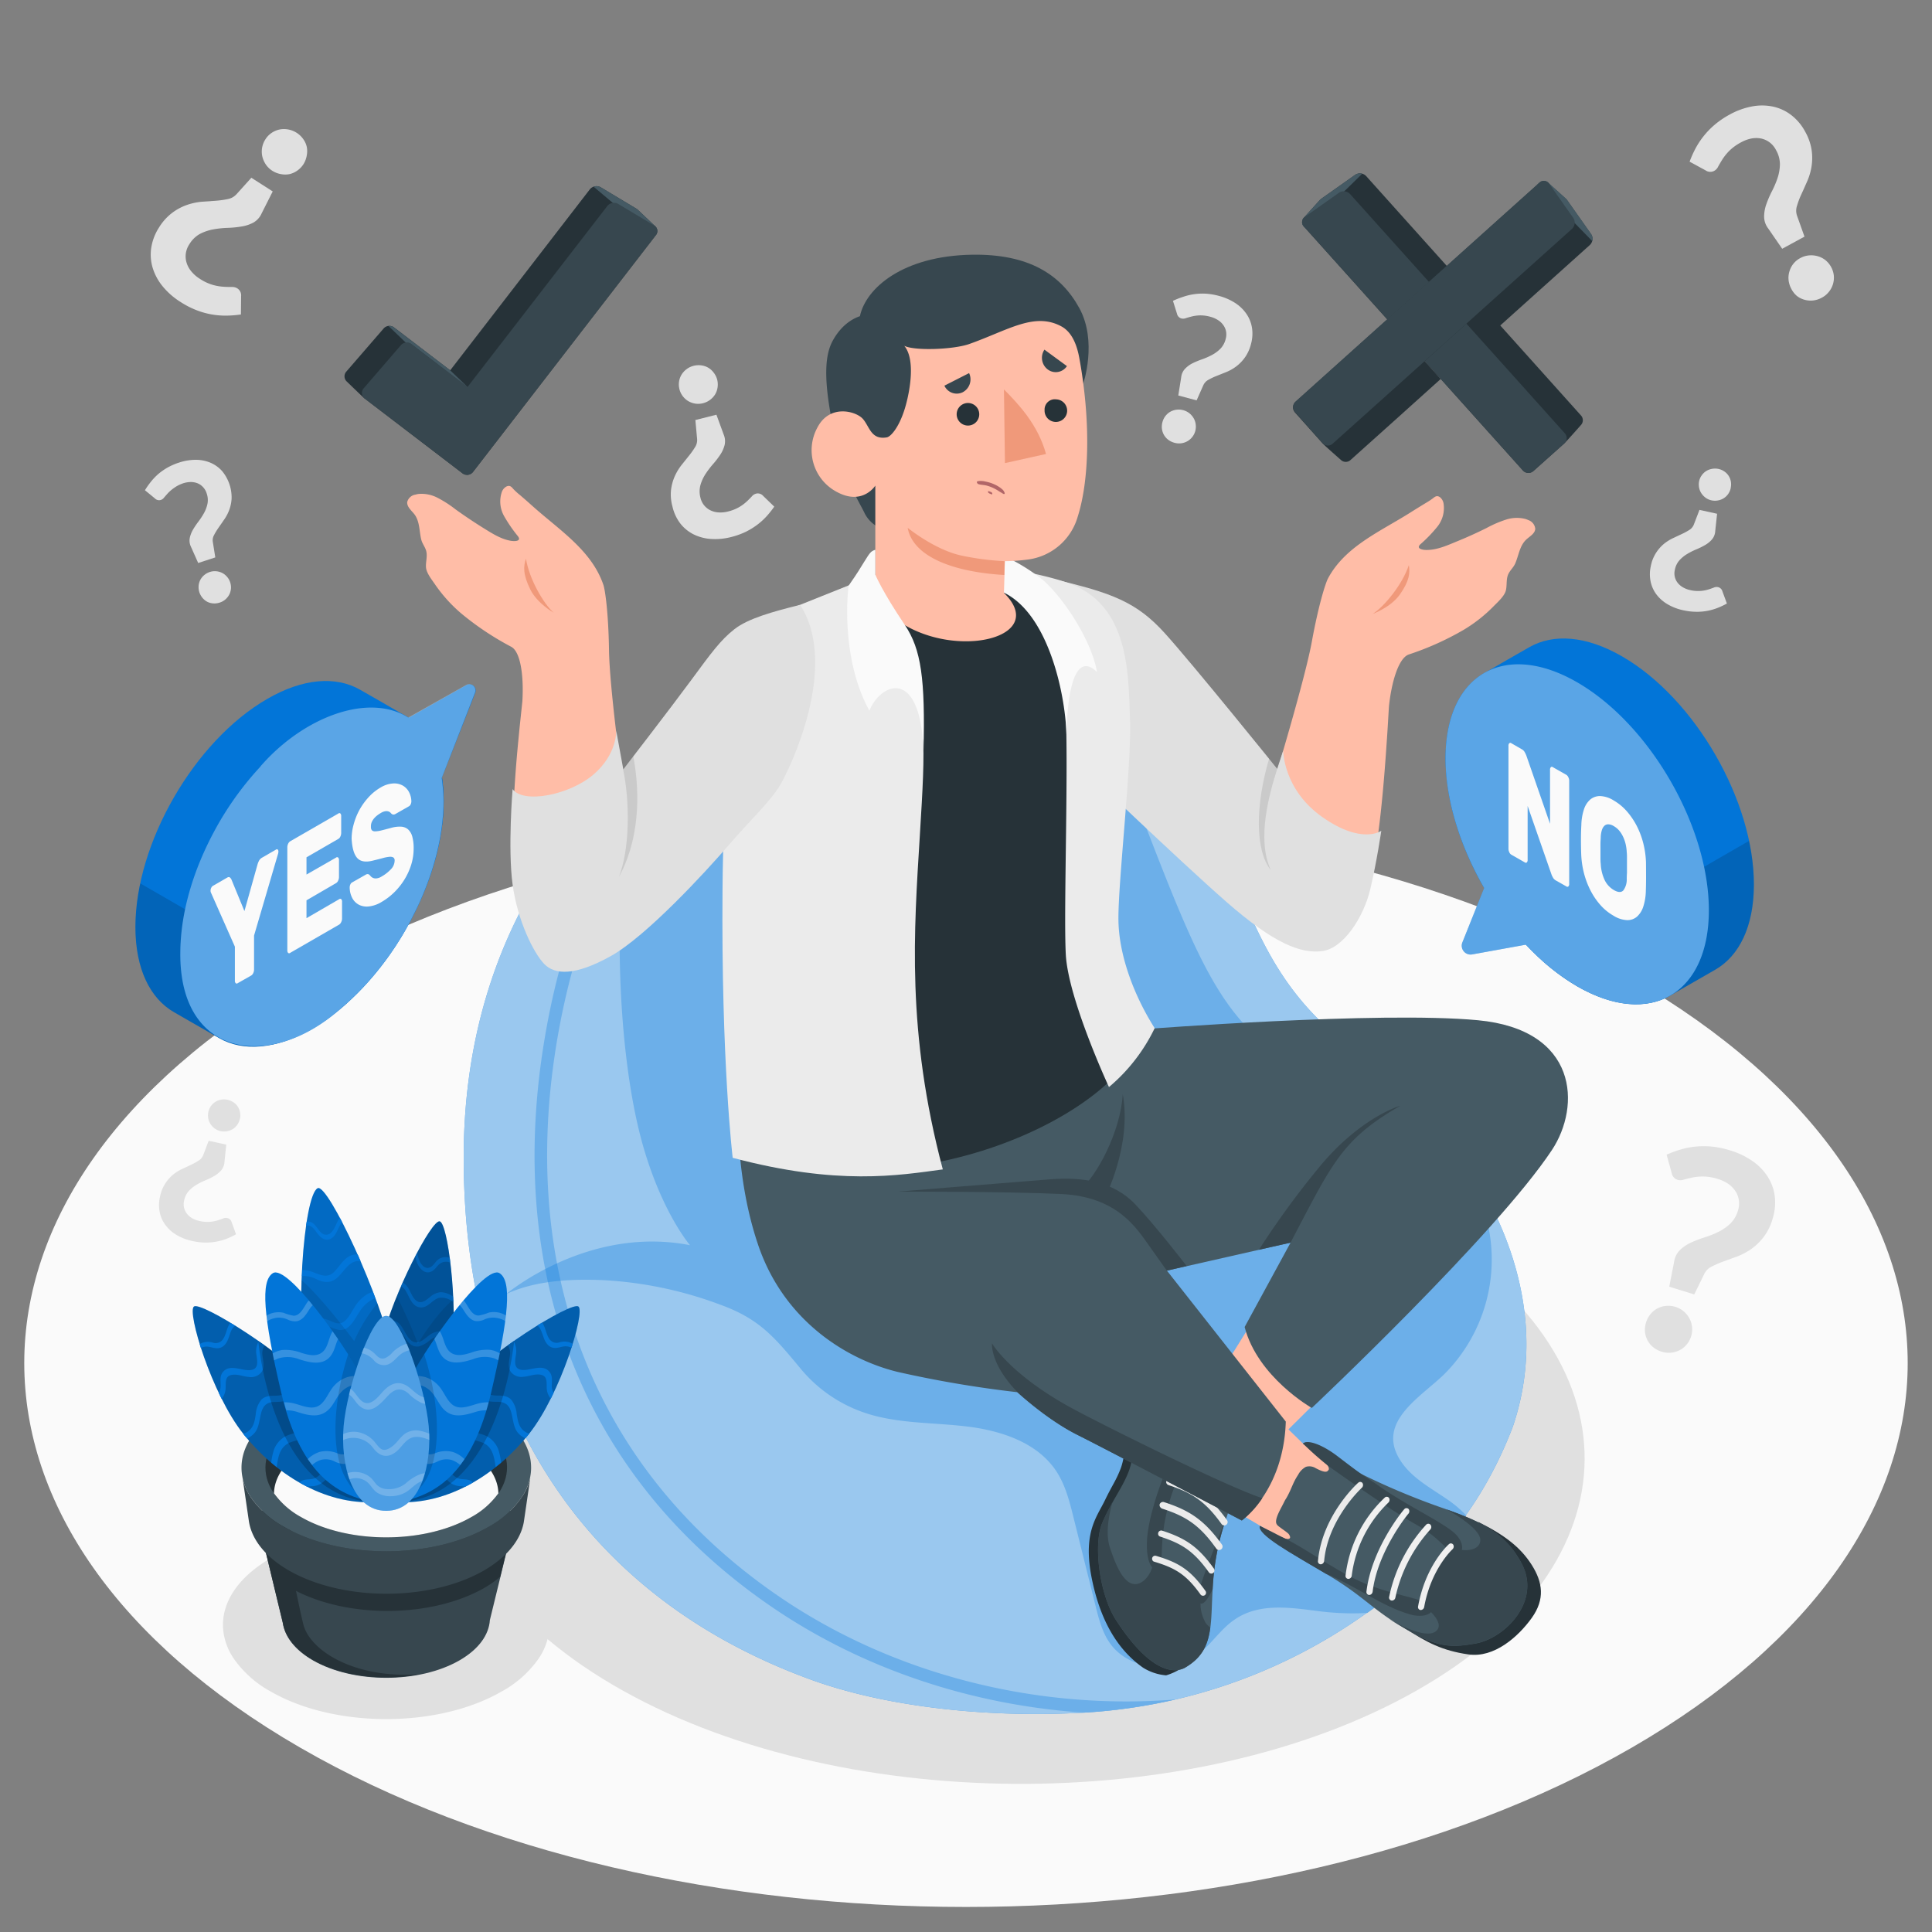 <svg xmlns="http://www.w3.org/2000/svg" viewBox="0 0 500 500"><rect x="0" y="0" width="500" height="500" fill="#808080" stroke="none"/><g id="freepik--Floor--inject-134"><path id="freepik--floor--inject-134" d="M77.66,253.27c-95.18,55-95.17,144,0,199s249.49,55,344.67,0,95.17-144,0-199S172.84,198.32,77.66,253.27Z" style="fill:#fafafa"></path></g><g id="freepik--Symbols--inject-134"><g id="freepik--question-mark--inject-134"><path d="M431.32,298.83a27.88,27.88,0,0,1,3.54-1.31,21.88,21.88,0,0,1,3.93-.78,22.15,22.15,0,0,1,4.31,0,24,24,0,0,1,4.72,1,20.18,20.18,0,0,1,5.82,2.81,14.28,14.28,0,0,1,3.91,4.09,12.25,12.25,0,0,1,1.77,5.07,14,14,0,0,1-.59,5.77,14.21,14.21,0,0,1-2.41,4.8,14.64,14.64,0,0,1-3.26,3.07,17,17,0,0,1-3.63,1.88l-3.54,1.29a25.22,25.22,0,0,0-2.95,1.29,4.16,4.16,0,0,0-1.86,1.85L438.47,335,432,333l1.27-6.49a5.33,5.33,0,0,1,1.5-3,10.13,10.13,0,0,1,2.77-1.89,28.16,28.16,0,0,1,3.47-1.34,26.94,26.94,0,0,0,3.6-1.42,12.73,12.73,0,0,0,3.12-2.12,7.71,7.71,0,0,0,2.05-3.44,6,6,0,0,0,.24-2.65,5.87,5.87,0,0,0-.86-2.33,6.9,6.9,0,0,0-1.84-1.9,9.71,9.71,0,0,0-2.67-1.28,13,13,0,0,0-3.86-.66,13.79,13.79,0,0,0-2.92.29c-.83.18-1.53.35-2.12.52a2.49,2.49,0,0,1-1.46.08,2.2,2.2,0,0,1-1.65-1.77ZM426,342.24a6.1,6.1,0,0,1,1.14-2.13,5.76,5.76,0,0,1,4-2.14,6.17,6.17,0,0,1,4.6,1.41,6.43,6.43,0,0,1,1.47,1.8,6,6,0,0,1,.45,4.65,5.75,5.75,0,0,1-1.17,2.15,5.83,5.83,0,0,1-1.81,1.45,6.05,6.05,0,0,1-2.22.64,6,6,0,0,1-2.43-.26,6.41,6.41,0,0,1-2.18-1.15,5.76,5.76,0,0,1-1.47-1.78,5.92,5.92,0,0,1-.66-2.21A6.22,6.22,0,0,1,426,342.24Z" style="fill:#e0e0e0"></path></g><g id="freepik--question-mark--inject-134"><path d="M446.92,156.19a19.44,19.44,0,0,1-2.34,1.11,14.82,14.82,0,0,1-2.63.77,14.52,14.52,0,0,1-2.93.26,16.16,16.16,0,0,1-3.28-.37,13.6,13.6,0,0,1-4.14-1.56,9.77,9.77,0,0,1-2.91-2.55,8.36,8.36,0,0,1-1.51-3.35,9.51,9.51,0,0,1,.05-4,9.71,9.71,0,0,1,1.35-3.42,10.14,10.14,0,0,1,2-2.29,11.72,11.72,0,0,1,2.36-1.5l2.34-1.1a16.27,16.27,0,0,0,1.93-1.05,2.83,2.83,0,0,0,1.15-1.38l1.46-3.8,4.56,1-.48,4.49a3.61,3.61,0,0,1-.84,2.15,6.84,6.84,0,0,1-1.77,1.45,19.53,19.53,0,0,1-2.29,1.13,16.82,16.82,0,0,0-2.36,1.19,8.55,8.55,0,0,0-2,1.63,5.15,5.15,0,0,0-1.19,2.47,3.93,3.93,0,0,0,.72,3.35,4.69,4.69,0,0,0,1.38,1.18,6.29,6.29,0,0,0,1.89.72,8.92,8.92,0,0,0,2.67.21,9.1,9.1,0,0,0,2-.37c.56-.17,1-.33,1.42-.49a1.76,1.76,0,0,1,1-.14,1.52,1.52,0,0,1,1.23,1.11Zm1-29.92a4.15,4.15,0,0,1-.64,1.53,4,4,0,0,1-1.13,1.11,4.11,4.11,0,0,1-1.48.59,4.19,4.19,0,0,1-1.69,0,4,4,0,0,1-1.53-.66,4.44,4.44,0,0,1-1.11-1.14,4,4,0,0,1-.61-1.48,4.27,4.27,0,0,1,0-1.67,3.91,3.91,0,0,1,.67-1.53,4.11,4.11,0,0,1,1.14-1.1,4.22,4.22,0,0,1,1.48-.57,4.28,4.28,0,0,1,1.67,0,4.22,4.22,0,0,1,1.55.65,4,4,0,0,1,1.12,1.13,4.06,4.06,0,0,1,.54,3.13Z" style="fill:#e0e0e0"></path></g><g id="freepik--question-mark--inject-134"><path d="M61.09,319.44a21.09,21.09,0,0,1-2.34,1.11,14.8,14.8,0,0,1-2.63.76,15.3,15.3,0,0,1-2.94.27,16.11,16.11,0,0,1-3.27-.38,13.65,13.65,0,0,1-4.14-1.55,9.81,9.81,0,0,1-2.91-2.56,8.31,8.31,0,0,1-1.52-3.35,9.52,9.52,0,0,1,.06-4,9.87,9.87,0,0,1,1.35-3.42,10.3,10.3,0,0,1,2-2.29,11.05,11.05,0,0,1,2.37-1.49l2.33-1.1a15.49,15.49,0,0,0,1.93-1.06A2.88,2.88,0,0,0,52.57,299L54,295.23l4.56,1-.47,4.5a3.67,3.67,0,0,1-.84,2.14,6.92,6.92,0,0,1-1.78,1.46,19.36,19.36,0,0,1-2.28,1.12,18.74,18.74,0,0,0-2.37,1.19,8.76,8.76,0,0,0-2,1.63,5.24,5.24,0,0,0-1.18,2.47,4.14,4.14,0,0,0,0,1.82,4.05,4.05,0,0,0,.73,1.54,4.67,4.67,0,0,0,1.37,1.18,6.56,6.56,0,0,0,1.89.71,9,9,0,0,0,2.68.22,10.66,10.66,0,0,0,2-.37c.55-.18,1-.34,1.41-.49a1.68,1.68,0,0,1,1-.14,1.48,1.48,0,0,1,1.23,1.1Zm1-29.92a4.27,4.27,0,0,1-1.77,2.64,4.3,4.3,0,0,1-1.48.59,4.37,4.37,0,0,1-1.69,0,4.2,4.2,0,0,1-1.54-.67,4.29,4.29,0,0,1-1.11-1.14,4.12,4.12,0,0,1-.6-1.48,4.27,4.27,0,0,1,.68-3.2,4.1,4.1,0,0,1,1.15-1.09,4.19,4.19,0,0,1,3.15-.55,4.38,4.38,0,0,1,1.55.66,3.92,3.92,0,0,1,1.69,2.59A4.28,4.28,0,0,1,62.12,289.52Z" style="fill:#e0e0e0"></path></g><g id="freepik--question-mark--inject-134"><path d="M37.51,126.87A21.39,21.39,0,0,1,39,124.74a16,16,0,0,1,1.89-2,15.19,15.19,0,0,1,2.41-1.7,16.07,16.07,0,0,1,3-1.31,13.7,13.7,0,0,1,4.37-.73,9.71,9.71,0,0,1,3.79.75,8.48,8.48,0,0,1,3,2.14,10.71,10.71,0,0,1,2.48,7.1,10,10,0,0,1-.62,3A11.2,11.2,0,0,1,58,134.49l-1.47,2.12a16,16,0,0,0-1.14,1.88,2.74,2.74,0,0,0-.31,1.77l.64,4-4.43,1.44-1.84-4.13a3.67,3.67,0,0,1-.35-2.28,7,7,0,0,1,.81-2.15,19.38,19.38,0,0,1,1.41-2.11,18.87,18.87,0,0,0,1.46-2.22,8.8,8.8,0,0,0,.91-2.41,5.2,5.2,0,0,0-.21-2.73,4.16,4.16,0,0,0-.91-1.58,4,4,0,0,0-1.4-1,4.67,4.67,0,0,0-1.78-.34,6.43,6.43,0,0,0-2,.33A8.88,8.88,0,0,0,45,126.31a9.83,9.83,0,0,0-1.52,1.3c-.39.43-.71.81-1,1.13a1.71,1.71,0,0,1-.78.62A1.5,1.5,0,0,1,40.1,129ZM51.6,153.29a4.43,4.43,0,0,1-.2-1.65,4,4,0,0,1,.42-1.53,4.14,4.14,0,0,1,1-1.25,4.35,4.35,0,0,1,1.47-.83,4.18,4.18,0,0,1,1.67-.19,4.35,4.35,0,0,1,1.53.43,4.06,4.06,0,0,1,1.26,1,3.93,3.93,0,0,1,.82,1.45,4.14,4.14,0,0,1,.2,1.66,4.26,4.26,0,0,1-.45,1.52,4.37,4.37,0,0,1-1,1.24,4.17,4.17,0,0,1-1.46.81,4.39,4.39,0,0,1-1.67.21,4,4,0,0,1-1.53-.41,4.17,4.17,0,0,1-1.24-1A4.51,4.51,0,0,1,51.6,153.29Z" style="fill:#e0e0e0"></path></g><g id="freepik--question-mark--inject-134"><path d="M200.38,131.12a25,25,0,0,1-1.94,2.44,17.23,17.23,0,0,1-2.43,2.22,18.81,18.81,0,0,1-3,1.85,20,20,0,0,1-3.74,1.34,16.49,16.49,0,0,1-5.31.51,11.89,11.89,0,0,1-4.5-1.21,10.11,10.11,0,0,1-3.42-2.82,11.38,11.38,0,0,1-2-4.32,11.69,11.69,0,0,1-.37-4.41,12.5,12.5,0,0,1,1-3.56,13.78,13.78,0,0,1,1.76-2.87l1.94-2.43a19.06,19.06,0,0,0,1.53-2.17,3.36,3.36,0,0,0,.51-2.1l-.45-4.89,5.45-1.37,1.87,5.11a4.41,4.41,0,0,1,.24,2.77,8.39,8.39,0,0,1-1.15,2.52,23.19,23.19,0,0,1-1.87,2.42,22.47,22.47,0,0,0-1.93,2.55,10.42,10.42,0,0,0-1.29,2.82,6.27,6.27,0,0,0,0,3.3,4.78,4.78,0,0,0,2.56,3.24,5.53,5.53,0,0,0,2.11.55,7.59,7.59,0,0,0,2.43-.23,10.83,10.83,0,0,0,3-1.19,11.53,11.53,0,0,0,1.93-1.45c.51-.48.93-.91,1.27-1.28a2.15,2.15,0,0,1,1-.68,1.83,1.83,0,0,1,1.92.55ZM185.6,98.23a5,5,0,0,1,.11,2,4.75,4.75,0,0,1-.62,1.81,5.08,5.08,0,0,1-1.29,1.42,5.17,5.17,0,0,1-3.85,1,5.35,5.35,0,0,1-1.81-.64,5.09,5.09,0,0,1-1.43-1.28,5,5,0,0,1-.87-1.81,5.09,5.09,0,0,1-.1-2,5,5,0,0,1,.66-1.8,5.23,5.23,0,0,1,1.3-1.4,5,5,0,0,1,1.82-.86,5.18,5.18,0,0,1,2-.11,4.76,4.76,0,0,1,1.8.62,4.85,4.85,0,0,1,1.4,1.28A5,5,0,0,1,185.6,98.23Z" style="fill:#e0e0e0"></path></g><g id="freepik--question-mark--inject-134"><path d="M303.56,77.86a20.43,20.43,0,0,1,2.52-1A15.53,15.53,0,0,1,312,76a16.93,16.93,0,0,1,3.43.57,14.65,14.65,0,0,1,4.26,1.86,10.32,10.32,0,0,1,2.92,2.85,8.88,8.88,0,0,1,1.41,3.6,10,10,0,0,1-.27,4.17,10.33,10.33,0,0,1-1.61,3.52,10.74,10.74,0,0,1-2.26,2.3,11.92,11.92,0,0,1-2.57,1.44l-2.51,1a16.38,16.38,0,0,0-2.09,1,3,3,0,0,0-1.29,1.39l-1.74,3.92-4.74-1.27.75-4.7a3.75,3.75,0,0,1,1-2.21,7,7,0,0,1,1.94-1.43A21.41,21.41,0,0,1,311.07,93a18.89,18.89,0,0,0,2.56-1.12,9.18,9.18,0,0,0,2.19-1.61,5.49,5.49,0,0,0,1.38-2.53,4.32,4.32,0,0,0,.11-1.91,4.15,4.15,0,0,0-.69-1.65,4.68,4.68,0,0,0-1.37-1.32A6.87,6.87,0,0,0,313.3,82a9.49,9.49,0,0,0-2.81-.38,10.13,10.13,0,0,0-2.09.29c-.59.15-1.09.29-1.51.43a1.91,1.91,0,0,1-1.05.1,1.59,1.59,0,0,1-1.23-1.23Zm-2.72,31.39a4.49,4.49,0,0,1,.76-1.57,4.39,4.39,0,0,1,1.25-1.11,4.5,4.5,0,0,1,4.94.36,4.54,4.54,0,0,1,1.1,1.26,4.12,4.12,0,0,1,.55,1.59,4.32,4.32,0,0,1-.1,1.75,4.16,4.16,0,0,1-.79,1.57,4.2,4.2,0,0,1-1.26,1.09,4.36,4.36,0,0,1-3.34.4,4.66,4.66,0,0,1-1.6-.77,4.24,4.24,0,0,1-1.11-1.25,4.31,4.31,0,0,1-.53-1.56A4.6,4.6,0,0,1,300.84,109.25Z" style="fill:#e0e0e0"></path></g><g id="freepik--question-mark--inject-134"><path d="M437.27,41.84a28.33,28.33,0,0,1,1.48-3.33,21,21,0,0,1,2.11-3.23,20.75,20.75,0,0,1,2.9-3,22.62,22.62,0,0,1,3.84-2.61,19.25,19.25,0,0,1,5.85-2.13,13.83,13.83,0,0,1,5.45.06,11.8,11.8,0,0,1,4.7,2.2,13.31,13.31,0,0,1,3.58,4.28,13.91,13.91,0,0,1,1.69,4.9,14.36,14.36,0,0,1-.08,4.31,15.89,15.89,0,0,1-1.15,3.77c-.53,1.17-1,2.28-1.49,3.31a22.22,22.22,0,0,0-1.09,2.9,4,4,0,0,0,0,2.53L467,61.24l-5.77,3.14-3.61-5.24a5.09,5.09,0,0,1-1.07-3.06,9.75,9.75,0,0,1,.56-3.19,27.57,27.57,0,0,1,1.41-3.29A25,25,0,0,0,460,46.16a11.94,11.94,0,0,0,.64-3.58,7.41,7.41,0,0,0-1-3.73,5.81,5.81,0,0,0-1.66-2,5.69,5.69,0,0,0-2.19-1,6.62,6.62,0,0,0-2.55,0,9.26,9.26,0,0,0-2.68,1,13,13,0,0,0-3.06,2.22,14.2,14.2,0,0,0-1.76,2.2c-.43.7-.79,1.3-1.07,1.82a2.46,2.46,0,0,1-.92,1.06,2.12,2.12,0,0,1-2.33-.05ZM463.6,74.77a6.19,6.19,0,0,1-.71-2.23,5.65,5.65,0,0,1,.19-2.22,5.77,5.77,0,0,1,1-2,5.63,5.63,0,0,1,1.82-1.52,5.72,5.72,0,0,1,2.25-.7,6.2,6.2,0,0,1,2.24.2,5.7,5.7,0,0,1,2,1,6,6,0,0,1,2.2,4,5.91,5.91,0,0,1-.22,2.23,5.76,5.76,0,0,1-1.06,2,5.66,5.66,0,0,1-1.81,1.5,6.11,6.11,0,0,1-2.26.73,5.84,5.84,0,0,1-2.22-.18,5.55,5.55,0,0,1-2-1A6.05,6.05,0,0,1,463.6,74.77Z" style="fill:#e0e0e0"></path></g><g id="freepik--question-mark--inject-134"><path d="M62.35,81.38a26.39,26.39,0,0,1-3.63.3,20.52,20.52,0,0,1-7.85-1.4,22.82,22.82,0,0,1-4.13-2.12,19,19,0,0,1-4.68-4.1,14,14,0,0,1-2.57-4.81,12,12,0,0,1-.34-5.17,13.47,13.47,0,0,1,2-5.2A13.82,13.82,0,0,1,44.67,55a14.08,14.08,0,0,1,3.82-2,16.19,16.19,0,0,1,3.86-.8L56,51.94A22.94,22.94,0,0,0,59,51.51a4.05,4.05,0,0,0,2.2-1.24L65.05,46l5.53,3.54L67.72,55.2a5.12,5.12,0,0,1-2.17,2.42,9.78,9.78,0,0,1-3.06,1,26.34,26.34,0,0,1-3.57.35,25.5,25.5,0,0,0-3.71.39,12.47,12.47,0,0,0-3.44,1.16A7.38,7.38,0,0,0,49,63.22a5.74,5.74,0,0,0-.91,2.39,5.52,5.52,0,0,0,.2,2.39,6.46,6.46,0,0,0,1.22,2.23,8.89,8.89,0,0,0,2.14,1.88,12.41,12.41,0,0,0,3.42,1.62,13.3,13.3,0,0,0,2.78.48c.81.05,1.52.07,2.11.06a2.55,2.55,0,0,1,1.37.31,2.12,2.12,0,0,1,1.07,2.07ZM78.56,42.46a5.94,5.94,0,0,1-1.62,1.69,5.68,5.68,0,0,1-2,.91,5.8,5.8,0,0,1-2.24,0,6,6,0,0,1-2.22-.86,5.75,5.75,0,0,1-1.69-1.64,6.33,6.33,0,0,1-.9-2.05,5.83,5.83,0,0,1,.79-4.44,5.61,5.61,0,0,1,1.63-1.69,5.9,5.9,0,0,1,2.06-.87A6.1,6.1,0,0,1,78.48,36a5.51,5.51,0,0,1,.91,2,5.7,5.7,0,0,1,0,2.22A6.16,6.16,0,0,1,78.56,42.46Z" style="fill:#e0e0e0"></path></g></g><g id="freepik--Shadows--inject-134"><path id="freepik--Shadow--inject-134" d="M141.9,423.38a15.9,15.9,0,0,1-2.54,5.91,28,28,0,0,1-9.54,8.47c-16.5,9.52-43.26,9.52-59.76,0a28,28,0,0,1-9.53-8.47A16,16,0,0,1,58,423.38h0c-1.47-7.16,2.56-14.62,12.07-20.12,16.5-9.53,43.26-9.53,59.76,0C139.34,408.76,143.37,416.22,141.9,423.38Z" style="fill:#e0e0e0"></path><path id="freepik--shadow--inject-134" d="M367.45,317.43c57.2,33.57,56.82,87.34-.86,120.1s-150.8,32.08-208-1.49-56.82-87.34.86-120.09S310.25,283.86,367.45,317.43Z" style="fill:#e0e0e0"></path></g><g id="freepik--Character--inject-134"><g id="freepik--character--inject-134"><g id="freepik--bean-bag--inject-134"><path d="M184.65,183.24C158.25,198.48,120,234.55,120,299.6s30.74,113.43,89.62,135c18.87,6.93,44.56,9.92,69.09,8.72a139.38,139.38,0,0,0,78-28.1c15.66-12,27.21-26.21,34.79-45.95,12.5-36.67-9.86-75.06-40.26-97S324.52,225.38,303,199.42c-11.56-14-28.58-25.9-49.35-28.21C231,168.68,204.75,171.63,184.65,183.24Z" style="fill:#0275D8"></path><path d="M184.65,183.24C158.25,198.48,120,234.55,120,299.6s30.74,113.43,89.62,135c18.87,6.93,44.56,9.92,69.09,8.72a139.38,139.38,0,0,0,78-28.1c15.66-12,27.21-26.21,34.79-45.95,12.5-36.67-9.86-75.06-40.26-97S324.52,225.38,303,199.42c-11.56-14-28.58-25.9-49.35-28.21C231,168.68,204.75,171.63,184.65,183.24Z" style="fill:#fff;opacity:0.6"></path><path d="M374.52,354.88a42,42,0,0,0-6.35-63.31c-8.87-6.35-20.22-8.69-29.78-14-23.18-12.83-27.69-26.86-47.81-79.14a110.16,110.16,0,0,0-8.3-17.21,68.92,68.92,0,0,0-28.6-10c-22.65-2.53-48.93.42-69,12A127.8,127.8,0,0,0,165,197.32c-6.82,27.92-6,74.15,1.66,100.05,5,16.91,11.92,24.89,11.92,24.89-26.5-5.21-47.61,12.67-47.61,12.67,7.62-3.62,17.31-4,25.53-3.61a101.49,101.49,0,0,1,30.09,6.4c10.07,3.67,14,8.52,20.71,16.61a36.84,36.84,0,0,0,16.79,11.4c8.42,2.76,17.49,2.38,26.28,3.46s18.12,4.16,23,11.56c2.35,3.57,3.42,7.8,4.45,11.95l5.7,22.87c.83,3.32,1.69,6.71,3.62,9.53,4.95,7.25,16.44,8.23,23.3,2.75,3.24-2.6,5.54-6.28,9-8.65,6.51-4.54,14.75-3.11,22.1-2.2a69.37,69.37,0,0,0,12.36.43c1-.71,2-1.42,3-2.17a107.55,107.55,0,0,0,22.62-23,29.93,29.93,0,0,0-5.14-4.34c-4.29-2.94-9.1-5.51-11.91-9.88C355.7,367.65,368.6,361.15,374.52,354.88Z" style="fill:#0275D8;opacity:0.3"></path><path d="M304.25,439.82c-35.94,2.88-73-6.48-102.37-26.47C154.5,381.11,134,330,144.13,269.47c9-53.48,35.7-82.93,62.54-95.11h0c-1.49.4-3,.83-4.45,1.29h0q-2.19.69-4.32,1.47l-.08,0c-1.41.52-2.81,1.07-4.19,1.66l-.09,0q-2.1.9-4.13,1.89c-21.74,15.86-41.07,44-48.47,88.19C130.55,330.8,151.55,383.05,200,416.05c23.51,16,51.81,25.3,80.61,27.18A145.74,145.74,0,0,0,304.25,439.82Z" style="fill:#0275D8;opacity:0.3"></path></g><g id="freepik--character--inject-134"><path d="M394.75,134.3a9,9,0,0,0-4.78.11,29.19,29.19,0,0,0-5.25,2.24q-3.92,1.95-8,3.6c-2.4,1-4.95,2.11-7.6,2.08-.88,0-2.72-.3-1.56-1.44a37.08,37.08,0,0,0,4.44-4.6,7.73,7.73,0,0,0,1.59-6,2.62,2.62,0,0,0-.95-1.63c-.75-.51-1.24-.15-1.8.3a19,19,0,0,1-1.91,1.25c-1.34.82-2.68,1.64-4,2.48-7.76,4.89-16.83,8.73-21.24,17-.64,1.2-2.43,6.75-4.19,16.38s-9.35,34.73-9.35,34.73-15-17.46-25.91-31.47a44.35,44.35,0,0,0-19.94-14.77,84.59,84.59,0,0,0-12-3.31l10.91,47.26s26.09,27.84,41,39.55c13.47,10.57,21.71,6.12,24.24,2.27,4.2-6.39,7.83-9.09,10.44-48.4.22-3,.38-6.08.57-9.12.66-6.3,2.48-12.51,5.13-13.43a74.56,74.56,0,0,0,14.12-6.33,38.37,38.37,0,0,0,8-6.32c1-1,2.64-2.49,3-3.9s0-3.07.73-4.43c.48-.92,1.28-1.6,1.71-2.6.87-2,1.12-4.51,2.8-6.12.92-.88,2.32-1.57,2.37-2.85a2.66,2.66,0,0,0-1.81-2.24A7,7,0,0,0,394.75,134.3Z" style="fill:#ffbda7"></path><path d="M330.17,200.8c-3.33,10.06-3.58,23.36-3.58,23.36s-3.69-15.35.51-27Z" style="fill:#f0997a"></path><path d="M364.61,146.24c-1.66,5.07-6.52,10.91-9.39,12.65,0,0,4.57-1.62,7-4.94C364.8,150.31,364.94,148.25,364.61,146.24Z" style="fill:#f0997a"></path><path d="M272.41,149.83c15.37,3.58,21.75,6,29,14s29.13,35.14,29.13,35.14l1.56-4.72s-.06,10.09,10.19,17.26S357.48,215,357.48,215s-1.14,7.86-2.84,15.07-6.86,15.33-12.44,16.07-12.54-2-24.78-12.71-38.82-36.19-38.82-36.19Z" style="fill:#e0e0e0"></path><path d="M330.56,198.94c-2.05,6.44-5.41,18.22-1.67,26.25-4.13-5.16-4-16.85-.44-28.87Z" style="opacity:0.1"></path><g id="freepik--Bottom--inject-134"><path d="M315.32,356.17l14.75-23.69,24,17-34.43,34.13s-15.35-2.78-17.14-11.07S310.83,358.49,315.32,356.17Z" style="fill:#ffbda7"></path><path d="M296.64,364.35a13.25,13.25,0,0,0-3.85,3.53c-1.15,1.42-1.47,8.79-2.74,12.11s-2.11,4.16-4.1,8.29c-2.22,4.57-5.93,8.6-3.22,21.08,2.74,12.65,8.24,18.81,13.07,22.22a13.37,13.37,0,0,0,6,2s6.9-1.94,6.22-6S296.64,364.35,296.64,364.35Z" style="fill:#263238"></path><path d="M324.76,380.25c-.29,1.23-2.21,3-3,4-2.7,3.23-4.2,7.78-5.39,11.77-5.61,18.9,1.19,29.34-9.8,35.65-3.16,1.63-9.34.57-17.74-12.38-4.29-6.61-5.94-19.59-3.55-25.19s5.29-9.14,6.89-13.47,1.7-12.65,4.48-16.25a17.88,17.88,0,0,1,6.45-4.64c1.94-1,6.08-2.08,8.05-3,2.12-1,3.1-2,4.18-.56l-2.39,2.49c-3.78,4.38-2.9,5.14-3,7.64s-1.24,5.27-1.94,7.81c2.66-2.82,3.87-5.38,6.46-4.69,2.41.65,2.9.59,6.35,4.45S325,379.15,324.76,380.25Z" style="fill:#455a64"></path><path d="M288.82,419.26c-4.29-6.61-5.94-19.59-3.55-25.19a53.22,53.22,0,0,1,2.7-5.4c-.11.38-.26.77-.34,1.1-.19.74-.35,1.48-.49,2.22-.53,2.87-.79,6,.2,8.82.88,2.49,2.87,8.72,6.09,9.14,1.83.23,3.54-1.43,4.42-3.41.37-.84,1.07-3.13,1.07-3.13a28.43,28.43,0,0,1,8.11,4.16c4.43,3.52,4.19,4.19,4.19,4.19a12.91,12.91,0,0,0-.51,4.11,10.45,10.45,0,0,0,1.39,4.26,6.49,6.49,0,0,0,1.11,1.06c-.58,4.42-2,7.81-6.65,10.45C303.4,433.27,297.22,432.21,288.82,419.26Z" style="fill:#37474f"></path><path d="M316.36,396a65.57,65.57,0,0,0-2.54,15.28c-2.19,4.77-3.73,4.48-3.72,1.92s4.33-12.87,7.63-21.4C317.22,393.2,316.77,394.63,316.36,396Z" style="fill:#37474f"></path><path d="M307.35,364.13a10.76,10.76,0,0,1,2.49-6.88c.48-.18.94-.35,1.3-.52,2.12-1,3.1-2,4.18-.56l-2.39,2.49c-3.78,4.38-2.9,5.14-3,7.64s-1.24,5.27-1.94,7.81c-2.69,8.18-4.72,10.81-6.34,18.62s-.49,13.25-1.64,13.6-3.33-.74-3.19-7.1,3.86-16.74,6.27-21.6S307.45,367.53,307.35,364.13Z" style="fill:#37474f"></path><path d="M298.31,403.91a.75.75,0,0,0,.38.25c5.44,1.63,8.27,3.28,12,8.49a.8.8,0,0,0,1.1.19.79.79,0,0,0,.19-1.1c-3.91-5.51-7-7.37-12.81-9.09a.79.79,0,0,0-.83,1.26Z" style="fill:#ebebeb"></path><path d="M299.88,397.42a.87.87,0,0,0,.37.25c5.62,1.83,8.66,3.73,12.59,9.22a.78.78,0,0,0,1.13.19.81.81,0,0,0,.19-1.13c-4.15-5.79-7.45-7.88-13.4-9.82a.81.81,0,0,0-1,.52A.85.85,0,0,0,299.88,397.42Z" style="fill:#ebebeb"></path><path d="M300.37,390.16a1,1,0,0,0,.42.28c6.19,2,9.72,4.3,14,10.36a.9.9,0,0,0,1.46-1.05c-4.56-6.36-8.4-8.88-15-11a.9.9,0,0,0-1.13.57A.92.92,0,0,0,300.37,390.16Z" style="fill:#ebebeb"></path><path d="M302,384.06a.94.94,0,0,0,.41.28c6.07,2,9.49,4.16,13.75,10.11a.87.87,0,0,0,1.42-1c-4.46-6.24-8.2-8.67-14.63-10.76a.88.88,0,0,0-1.11.56A.9.9,0,0,0,302,384.06Z" style="fill:#ebebeb"></path><path d="M304.76,378.23a1,1,0,0,0,.4.28c6.07,2,9.49,4.16,13.75,10.11a.88.88,0,1,0,1.43-1c-4.48-6.25-8.2-8.67-14.63-10.76a.88.88,0,0,0-1.11.56A.85.85,0,0,0,304.76,378.23Z" style="fill:#ebebeb"></path><polygon points="321.98 358.75 337.21 373.59 345.98 380.21 333.65 399.31 305.07 382.43 321.98 358.75" style="fill:#ffbda7"></polygon><path d="M296.38,266.33s60.53-4.69,86.05-2.3c26,2.43,26.76,22.21,19.19,33.62-14.48,21.86-62.13,66.73-62.13,66.73s-14-7.95-17.38-20.95L334,321.59l-32,7.25-15-12.07-.59-8.23Z" style="fill:#455a64"></path><path d="M296.38,266.33l-104.8,8.19s-3.17,24.64,4.62,47.64c6.69,19.75,23,29.68,36.07,32.88a289.22,289.22,0,0,0,31,5.26s7.55,7.05,15.49,11,42.6,22.19,42.6,22.19,10.85-7.67,11.4-25.59L302,328.84c-6.87-10-9.3-13.3-13.4-15.79C295.55,286.43,295.9,280.35,296.38,266.33Z" style="fill:#455a64"></path><path d="M297.36,322.34c3.12,4.38,4.61,6.5,4.61,6.5l5.13-1.2s-8-10.39-13.27-15.94c-5.76-6.09-14-7.13-22-6.5-10.14.79-39.53,3.2-39.53,3.2s28-.08,42.47.62S294.23,318,297.36,322.34Z" style="fill:#37474f"></path><path d="M290.57,283.14c-.6,10.15-7.07,21.53-10.8,24.49l6,2.72S293,296.6,290.57,283.14Z" style="fill:#37474f"></path><path d="M340.88,302.71a223.22,223.22,0,0,0-15.07,20.72l8.18-1.84c10.84-20.6,13.22-26.67,28.43-35.43C362.42,286.16,351.8,289.14,340.88,302.71Z" style="fill:#37474f"></path><path d="M256.73,347.65S261.48,356,278.44,365c9.54,5.06,39.12,19.72,48.24,22.73a24.79,24.79,0,0,1-5.29,5.78s-34.67-18.21-42.6-22.19a51.4,51.4,0,0,1-5-2.92c-.71-.46-1.41-.93-2.08-1.4-1.75-1.23-3.33-2.45-4.64-3.51s-2.34-1.95-3-2.52l-.66-.6-.09-.08C256.15,352.89,256.73,347.65,256.73,347.65Z" style="fill:#37474f"></path><path d="M382.66,393.92c6.77,3.37,10.87,6.54,13.74,11.06s3.49,8.9,0,13.76-9.71,10.4-16.4,9.42-10.67-3-16.62-6.94Z" style="fill:#263238"></path><path d="M326.05,395c-.28,2.09,8.22,7,17.05,12.25,9.46,5.57,11.62,8.85,19.33,13.52,8.82,5.33,12.29,5.9,19.61,4.54s17-10.83,11.71-20.77c-4.34-8.1-10.64-10.77-20.26-14.22a185.26,185.26,0,0,1-22.37-9.45c-6.86-3.38-12.29-8.85-13.91-7.25,1,.58,8,5.81,6.49,6.94-.4.61-1.44.32-3.2-.6a3.08,3.08,0,0,0-2.54-.34,4.89,4.89,0,0,0-2,2.05c-1.33,2-1.59,3.3-2.72,5.44-.67,1.25-.37.52-1,1.79-.7,1.42-2,3.54-2,4.9,0,.82.58,1.13,1.17,1.58s1.43,1,2,1.51c.22.21.59.85.43,1.14-.27.5-1.53.14-2-.13s-1.39-.56-2-.86S327.61,395.86,326.05,395Z" style="fill:#455a64"></path><path d="M359.4,418.94c1.27.78,9.29,5.39,12.12,3.29,3.06-2.27-3.3-6.88-3.3-6.88s-.47-6.39,7.95-15c1.23,1.13,6.73,1.56,6.94-1.68s-8.66-8-8.79-8.08c9.2,3.34,15.22,6.05,19.43,13.92,5.32,9.94-4.39,19.4-11.71,20.77s-10.79.79-19.61-4.54C361.55,420.2,360.17,419.48,359.4,418.94Z" style="fill:#37474f"></path><path d="M369.18,414.8c3.38,1.47.71,4.43-4.3,3-7.52-2.21-13.5-7.11-21.78-10.54-8.83-5.2-17.85-10.1-17.05-12.38,1.6.76,5,2.54,5,2.54.67.35,2.39,1.17,2.39,1.17,6.72,3.62,14,9.14,21.39,11.85C361.31,412.78,365.79,413.33,369.18,414.8Z" style="fill:#37474f"></path><path d="M375.56,401.5c-3-2.13-3.45-3.75-9.46-7.17s-16.05-10.49-22.25-14.87a83.86,83.86,0,0,1-6.64-5.87c1.19-1.14,5.08.34,8.85,3.21s6.06,4.67,9.83,7.07c7.28,5.29,15.77,9.17,19.91,12.37S378.59,403.62,375.56,401.5Z" style="fill:#37474f"></path><path d="M376.1,400.69a1.05,1.05,0,0,1-.2.27c-.08.06-5.55,5.11-7.32,14.92a.94.94,0,0,1-.95.79.76.76,0,0,1-.63-.95c1.9-10.49,7.63-15.78,7.95-16.06a.74.74,0,0,1,1.12.06A.92.92,0,0,1,376.1,400.69Z" style="fill:#f0f0f0"></path><path d="M370.31,395.63a1.1,1.1,0,0,1-.19.25,38.27,38.27,0,0,0-9,17.58.92.92,0,0,1-1,.76.78.78,0,0,1-.6-1,39.48,39.48,0,0,1,9.56-18.62.75.75,0,0,1,1.13,0A.93.93,0,0,1,370.31,395.63Z" style="fill:#f0f0f0"></path><path d="M355.12,412.28a.91.91,0,0,1-.79.5.76.76,0,0,1-.69-.9c1.34-11.15,9.46-21,9.83-21.35a.74.74,0,0,1,1.12.06,1,1,0,0,1-.17,1.24c-.09.07-7.94,9.71-9.18,20.09A1.09,1.09,0,0,1,355.12,412.28Z" style="fill:#f0f0f0"></path><path d="M349.72,408.13a.92.92,0,0,1-.78.49.76.76,0,0,1-.71-.88,33.09,33.09,0,0,1,10.16-20.18.73.73,0,0,1,1.11.14,1,1,0,0,1-.24,1.22,31.78,31.78,0,0,0-9.43,18.83A.94.94,0,0,1,349.72,408.13Z" style="fill:#f0f0f0"></path><path d="M342.57,404.35a.89.89,0,0,1-.76.49.75.75,0,0,1-.72-.87c1.06-11.63,10-19.91,10.42-20.24a.73.73,0,0,1,1.12.11,1,1,0,0,1-.22,1.23c-.09.07-8.73,8.09-9.72,18.89A.89.89,0,0,1,342.57,404.35Z" style="fill:#ebebeb"></path></g><g id="freepik--Top--inject-134"><g id="freepik--Chest--inject-134"><path d="M290.11,188.71c1-27.86-4.57-36.06-18.5-38.84l-23-4.47c-7,.81-38.06,11.82-46.28,13.89-5.3,1.34-8.46,12.07-11.06,29.07-2.11,13.82-1.91,24.82-3.13,44.07-1,16.13.26,42.3,3.23,65.1,44,16.72,98.93-9.22,104.13-30.32-1.29-5.89-9.7-15.84-9.82-27.46C288.49,215.66,289.79,197.47,290.11,188.71Z" style="fill:#263238"></path><path d="M201.83,158.62l24.66-9.87s2.38,7.59,7.88,22.16,5.18,20.93,3.68,45.39S234.54,267,244,302.64c-11.52,1.56-27.19,4.24-54.38-3,0,0-3-24.71-2.63-69.63C187.18,205,189,164.61,201.83,158.62Z" style="fill:#ebebeb"></path><path d="M258.82,149.53c9.54,4.7,15.82,16.3,16.84,31.68s-.46,54.25.17,65.84S287,281.33,287,281.33a45.89,45.89,0,0,0,11.83-15.24c-4.95-7.77-9.25-18.33-9.38-27.95s3.41-40,3-51.74-.25-28-13.59-34.52c-5.74-2.83-19.66-5-19.66-5Z" style="fill:#ebebeb"></path><path d="M276,190.06c-.37-11.29-5-31.81-16.72-36.93a9.84,9.84,0,0,1-.41-3.6l.62-5.79a49.59,49.59,0,0,1,9.87,5.93c4.92,3.83,13,15.39,14.56,24.28C279,169.05,276.31,176.1,276,190.06Z" style="fill:#fafafa"></path><g id="freepik--Head--inject-134"><path d="M224.34,81.44s-5.12.2-8.71,6.52c-1.8,3.17-3.23,9,.76,26.07,2.56,11,6,15.83,7.43,18.91a8.31,8.31,0,0,0,4.7,4l.14-13-.15-9s7.53-6.34,8.39-12.81c1.12-8.33-2-13.18-2-13.18Z" style="fill:#37474f"></path><path d="M222.55,81.81c1.54-7.24,11.1-15.6,29-15.89,14.64-.24,23,5.1,27.77,13.8s1,19.62,1,19.62l-45.8-4.69Z" style="fill:#37474f"></path><path d="M216.67,127.36c6.6,3.52,9.86-1.68,9.86-1.68l0,29.14c12.26,17.74,46.93,12.06,33.29-1.39l.25-8.2a47.94,47.94,0,0,0,5.84-.41,15.48,15.48,0,0,0,13-11.1c3-9.43,3.4-24.74.41-41.09-.58-3.16-1.8-6.63-4.63-8.16-7-3.79-13.8,1-23.88,4.57-4.18,1.45-14.2,1.79-16.79.45,3.33,4,1,13.81-.07,16.92-1.5,4.48-3.49,6.62-4.45,6.78-4.1.71-4.45-2.81-6.2-4.79s-8.57-3.92-11.76,2.25A12.21,12.21,0,0,0,216.67,127.36Z" style="fill:#ffbda7"></path><path d="M234.91,136.6c1.16,6.63,9.91,11.3,25,12.21l.11-3.58a69.9,69.9,0,0,1-11-1.41C242,142.39,234.91,136.6,234.91,136.6Z" style="fill:#f0997a"></path><path d="M244.41,99.81l6.39-3.25a3.77,3.77,0,0,1-1.63,4.94A3.5,3.5,0,0,1,244.41,99.81Z" style="fill:#37474f"></path><path d="M270.3,90.49l5.82,4.26a3.46,3.46,0,0,1-4.95.88A3.78,3.78,0,0,1,270.3,90.49Z" style="fill:#37474f"></path><path d="M247.59,107.08a2.92,2.92,0,1,0,3.06-2.78A2.92,2.92,0,0,0,247.59,107.08Z" style="fill:#263238"></path><path d="M270.34,106.13a2.92,2.92,0,1,0,3.05-2.77A2.65,2.65,0,0,0,270.34,106.13Z" style="fill:#263238"></path><path d="M259.82,100.78l.26,19.07,10.63-2.36C268.62,109.9,263.59,104.57,259.82,100.78Z" style="fill:#f0997a"></path><path d="M256.71,127.5a.82.82,0,0,0-.36-.21l-.28-.1.06,0a.89.89,0,0,0-.32-.08.19.19,0,0,0-.1.05.17.17,0,0,0,0,.12.32.32,0,0,0,.11.27,1.6,1.6,0,0,0,.4.23l.34.14a.25.25,0,0,0,.19,0l0,0a.21.21,0,0,0,.05-.18A.43.43,0,0,0,256.71,127.5Zm2.6-.92a5.38,5.38,0,0,0-.76-.57,9.17,9.17,0,0,0-1.71-.87,10.25,10.25,0,0,0-1.8-.51,4.62,4.62,0,0,0-2-.09c-.47.12-.1.68.19.76.71.2,1.47.19,2.19.39a9.92,9.92,0,0,1,1.65.61,11.47,11.47,0,0,1,1.52.87c.29.18.59.34.87.52a.75.75,0,0,0,.36.17c.18,0,.21-.1.19-.26A2,2,0,0,0,259.31,126.58Z" style="fill:#b16668"></path></g><path d="M239,194.35c-.79-22.15-11.28-17.42-14-10.41-6.93-12.63-5.88-28.27-5.4-32.34,2.5-3.58,2.9-4.36,4-6.12,1.48-2.34,1.69-2.81,2.94-3.2l0,6.47s1.79,4.34,7.64,13C238.42,168.05,239.46,175.76,239,194.35Z" style="fill:#fafafa"></path></g></g><path d="M108.36,127.83a9,9,0,0,1,4.69.9,29.25,29.25,0,0,1,4.81,3.07q3.56,2.56,7.27,4.87c2.21,1.36,4.54,2.89,7.15,3.3.88.13,2.74.15,1.78-1.17a37.59,37.59,0,0,1-3.62-5.27,7.69,7.69,0,0,1-.58-6.17,2.59,2.59,0,0,1,1.2-1.45c.82-.39,1.25,0,1.73.58a16.5,16.5,0,0,0,1.68,1.55c1.19,1,2.37,2.06,3.55,3.11,6.85,6.1,15.16,11.38,18.15,20.26.43,1.29,1.29,7.06,1.44,16.85S160.93,201,160.93,201s4.4-5.57,15-19.85c9.71-13.11,12.76-18.2,21.16-20.89,3.8-1.21,8-2.17,9.28-2.52,7,8.28,2.7,36.88-10.51,50.91,0,0-18.66,22.9-33.76,34.93-13.4,10.66-22.18,4.37-24,.16-3.09-7-7.75-14-3.85-53.16.28-3,.63-6.06.94-9.09.38-6.33-.4-12.74-2.86-14.09a74.72,74.72,0,0,1-12.88-8.57,38.64,38.64,0,0,1-6.84-7.55c-.8-1.18-2.19-2.89-2.35-4.34s.46-3,0-4.49c-.31-1-1-1.79-1.25-2.85-.52-2.16-.36-4.63-1.75-6.49-.77-1-2-1.94-1.87-3.2a2.62,2.62,0,0,1,2.15-1.91A5.43,5.43,0,0,1,108.36,127.83Z" style="fill:#ffbda7"></path><path d="M160.93,201c1.62,10.47.08,25,.08,25s5.89-17.75,3.66-29.89Z" style="fill:#f0997a"></path><path d="M136.12,144.57c.81,5.27,4.64,11.83,7.19,14,0,0-4.25-2.36-6.06-6C135.26,148.55,135.47,146.5,136.12,144.57Z" style="fill:#f0997a"></path><path d="M207.07,156.53c-7,1.75-13.42,3.5-17,6.3s-6,6.13-11.26,13.28-17.5,23-17.5,23l-1.83-10s.29,6.07-5.93,11.37-18.13,7.6-20.89,3.74c0,0-1.27,15.37,0,24.7s5.42,17.7,8.18,20.55,7.94,3.12,17.17-2,24.55-21.76,30.57-28.74,10.73-11.23,13.31-15.54S217.29,172.3,207.07,156.53Z" style="fill:#e0e0e0"></path><path d="M161.26,199.13c1.83,8.67,1.69,20.78-1.1,27.86,6.28-11.51,5-24.74,3.72-31.27Z" style="opacity:0.1"></path></g></g></g><g id="freepik--Plant--inject-134"><g id="freepik--plant--inject-134"><g id="freepik--Pot--inject-134"><path d="M133.68,391,66.2,391l7,29.07h0c.53,3.5,3.11,6.92,7.75,9.61,10.5,6.05,27.51,6.05,38,0,5-2.89,7.59-6.63,7.83-10.41Z" style="fill:#37474f"></path><path d="M125.45,410.89a28.58,28.58,0,0,0,4-2.83l3.79-15.53a27.35,27.35,0,0,1-6.82,5.43c-14.24,8.21-37,8.42-51.77.66l1.72-6.92-.53-.73H66.2l7,29h0c.53,3.5,3.11,6.92,7.75,9.61,7.48,4.31,18.25,5.54,27.63,3.7-16.81,1.26-28.34-6.09-30.07-12.87-.69-2.7-1.9-8.69-1.9-8.69C90.64,418.91,112,418.63,125.45,410.89Z" style="fill:#263238"></path><path d="M137.19,382.37a14.06,14.06,0,0,1-2.26,5.24,24.75,24.75,0,0,1-8.46,7.52c-14.65,8.46-38.4,8.46-53,0A24.88,24.88,0,0,1,65,387.61a14.34,14.34,0,0,1-2.24-5.24h0c-1.3-6.36,2.28-13,10.72-17.86,14.65-8.46,38.4-8.46,53.05,0C134.91,369.39,138.49,376,137.19,382.37Z" style="fill:#455a64"></path><path d="M134.93,387.61a24.75,24.75,0,0,1-8.46,7.52c-14.65,8.46-38.4,8.46-53,0A24.88,24.88,0,0,1,65,387.61a14.34,14.34,0,0,1-2.24-5.24h0l1.67,11.44c.76,4.6,4.19,9.08,10.3,12.61,14,8.05,36.58,8.05,50.55,0,6-3.49,9.45-7.91,10.27-12.45l.09-.59,1.61-11A14.06,14.06,0,0,1,134.93,387.61Z" style="fill:#37474f"></path><path d="M122.05,367.06c-12.21-7.05-32-7.05-44.2,0-6.91,4-9.9,9.38-9,14.58.7,4,3.7,7.88,9,10.94,12.2,7.05,32,7.05,44.2,0,5.29-3.06,8.29-6.95,9-10.93C132,376.44,129,371.05,122.05,367.06Z" style="fill:#263238"></path><path d="M70.91,386.47a21.11,21.11,0,0,0,6.94,6.11c12.2,7.05,32,7.05,44.2,0a21.07,21.07,0,0,0,6.93-6.11c-.09-4.22-2.92-8.42-8.5-11.64-11.34-6.56-29.73-6.56-41.07,0C73.83,378.05,71,382.25,70.91,386.47Z" style="fill:#fafafa"></path></g><path d="M102.28,373.35c-5.61-1.52-6.56-13.67-3.42-26.49,3.06-12.48,12.85-31.19,14.93-30.78s4.68,20.75,3.21,34.18C115.23,366.53,107.89,374.87,102.28,373.35Z" style="fill:#0275D8"></path><path d="M102.28,373.35c-5.61-1.52-6.56-13.67-3.42-26.49,3.06-12.48,12.85-31.19,14.93-30.78s4.68,20.75,3.21,34.18C115.23,366.53,107.89,374.87,102.28,373.35Z" style="opacity:0.3"></path><path d="M105,334.07c1,1.59,1.63,4.28,4,4.29,1.89,0,2.88-2,4.58-2.46a4.6,4.6,0,0,1,3.76,1.13c0-.49,0-1-.06-1.46a5.75,5.75,0,0,0-3.25-1.15,4.76,4.76,0,0,0-2.72,1.23c-.87.68-1.94,1.71-3.15,1.21s-1.75-2.27-2.45-3.42a4.58,4.58,0,0,0-1.49-1.54c-.16.35-.31.69-.46,1A3.08,3.08,0,0,1,105,334.07Zm6.66-5c.8-.38,1.27-1.18,1.89-1.78a2.72,2.72,0,0,1,2.89-.56l.1.05c0-.43-.11-.86-.16-1.27a2.5,2.5,0,0,0-.54-.13,3.17,3.17,0,0,0-2.34.51c-.78.55-1.21,1.51-2,2-1.47.87-2.64-.72-3.07-1.92-.2-.54-.35-1.1-.53-1.64l-.45.86c.1.38.2.77.31,1.14C108.25,327.88,109.75,330,111.67,329.05Zm-.19,16.23c-1,.62-1.88,1.67-3.06,2-2.9.82-3.56-3.64-5.4-5a3.81,3.81,0,0,0-2.62-.68c-.12.34-.23.68-.34,1a3.83,3.83,0,0,1,1.47,0,4,4,0,0,1,2.53,2.25c.92,1.66,2.09,4,4.41,3.57a7.28,7.28,0,0,0,2.68-1.51,4.87,4.87,0,0,1,3.91-1.06,5.15,5.15,0,0,1,2.2,1.17c0-.43,0-.87.07-1.32a5.59,5.59,0,0,0-2.67-1.19A5,5,0,0,0,111.48,345.28Zm1.76,9.81a5.63,5.63,0,0,0-3.82.5c-1.34.66-2.31,2-3.71,2.48-3.06,1.16-3.53-3.27-5.77-4.35a4.56,4.56,0,0,0-2.31-.45c0,.35-.1.69-.14,1a4.42,4.42,0,0,1,.89,0,4.09,4.09,0,0,1,3.15,2.44c1.08,2,2.5,3.65,5,2.44,1.32-.64,2.27-1.85,3.63-2.43a4.3,4.3,0,0,1,4.55.42,6.34,6.34,0,0,1,.86,1.05c.12-.43.22-.89.33-1.33A4.9,4.9,0,0,0,113.24,355.09Z" style="fill:#0275D8;opacity:0.5"></path><path d="M102.28,373.35c5.61,1.52,13-6.83,14.72-23.09a95.26,95.26,0,0,0,.32-13.95c-4.59,3.76-9.18,11.44-9.18,11.44a123.4,123.4,0,0,0-5.45-12.27,86.11,86.11,0,0,0-3.83,11.38C95.72,359.68,96.67,371.83,102.28,373.35Z" style="opacity:0.1"></path><path d="M97.71,380.09c-7.38,4.74-14.26-12.11-17.93-24.82s-1.27-45.95,2.44-47.77c2.64-1.29,16.57,28.5,19.31,43C103.51,361,103.58,376.33,97.71,380.09Z" style="fill:#0275D8"></path><path d="M97.71,380.09c-7.38,4.74-14.26-12.11-17.93-24.82s-1.27-45.95,2.44-47.77c2.64-1.29,16.57,28.5,19.31,43C103.51,361,103.58,376.33,97.71,380.09Z" style="opacity:0.1"></path><path d="M81.78,331c2.32,1.14,4.16,1.15,6-.81s2.92-4.11,5.54-3.81c-.25-.59-.51-1.17-.76-1.74a4,4,0,0,0-1.28.13c-2.29.61-3.31,3-4.92,4.5-2.48,2.32-5.12-.73-7.92-.56l-.25,0c0,.51,0,1-.07,1.53A7.11,7.11,0,0,1,81.78,331Zm20.29,22.87a7.83,7.83,0,0,0-1.22-.35,4.41,4.41,0,0,0-3.48.79c-2.23,1.64-2.34,5.28-6,4.33-2.75-.73-4.8-2.54-7.69-1.09a10.18,10.18,0,0,0-2.65,2l.42,1.27a8.11,8.11,0,0,1,3.59-2.23c3.11-.8,5.46,2.34,8.55,1.83,2.52-.42,2.8-3.19,4.55-4.56,1.3-1,2.69-.76,4.09-.25C102.22,355,102.14,354.41,102.07,353.84ZM81.91,318.9c.87,1.19,2.08,2.5,3.68,1.68s1.84-3,2.94-4.31c-.2-.39-.4-.78-.6-1.15-1.06,1.43-1.6,4.54-3.64,4.43-1.61-.09-2.23-2.46-3.58-3.15a2.3,2.3,0,0,0-1.33-.25l-.15,1,.32,0C80.67,317.14,81.32,318.08,81.91,318.9Zm5.56,25.23c2.92.63,4.34-2.84,5.65-4.76a8.65,8.65,0,0,1,4-3.42l-.6-1.57a5.24,5.24,0,0,0-1.52.57,9.83,9.83,0,0,0-3.15,3.2c-.88,1.31-1.61,3.07-3,4-1.56,1-3.39-.57-5-.87a8.68,8.68,0,0,0-4.49.37,6.9,6.9,0,0,0-1.37.66q0,1.08.12,2.13a6.93,6.93,0,0,1,4.73-1.59C84.62,342.85,85.88,343.79,87.47,344.13Z" style="fill:#0275D8"></path><path d="M97.66,337.29a41.74,41.74,0,0,0-6,9.79s-8-10.86-13.64-15.79c-.31,9,.14,18.45,1.74,24,3.67,12.71,10.55,29.56,17.93,24.82,5.87-3.76,5.8-19.11,3.82-29.6A91.44,91.44,0,0,0,97.66,337.29Z" style="opacity:0.1"></path><path d="M97.2,388.75c-13.49.73-26.1-7.44-34.28-17.74S48.35,339.43,50.2,338.12,73.82,350.24,82,359.93C92.72,372.63,97.2,388.75,97.2,388.75Z" style="fill:#0275D8"></path><path d="M97.2,388.75c-13.49.73-26.1-7.44-34.28-17.74S48.35,339.43,50.2,338.12,73.82,350.24,82,359.93C92.72,372.63,97.2,388.75,97.2,388.75Z" style="opacity:0.2"></path><path d="M67.75,355c.79-1.27.34-2.8.17-4.17a3.83,3.83,0,0,1,.54-2.62l-1.52-1.08a5.45,5.45,0,0,0-.55,3.66c.22,1.56.6,3.5-1.49,3.78-2.27.31-5.41-1.72-7.23.53-.88,1.09-.54,2.48-.57,3.75a3.78,3.78,0,0,1-.49,1.65c.24.51.49,1,.75,1.52a4.55,4.55,0,0,0,1-2.29c.2-1.56-.42-3.59,1.7-3.92,1.46-.24,2.88.44,4.32.54A3.43,3.43,0,0,0,67.75,355Zm-7.53-11.26a2.62,2.62,0,0,1,.6-.64c-.41-.26-.82-.51-1.22-.74-1,1.3-1,3.08-2,4.38a2.29,2.29,0,0,1-2.55.72,4.3,4.3,0,0,0-2.81.1,3.86,3.86,0,0,0-.56.32c.1.32.2.65.31,1a3,3,0,0,1,1.41-.39c1,0,2,.5,3,.43a2.61,2.61,0,0,0,1.79-.91C59.31,346.73,59.36,345,60.22,343.69Zm15,18.08a6.61,6.61,0,0,0,2-3.47,22.72,22.72,0,0,0,.35-2.87l-1.28-1.13c-.27,1.58-.12,3.18-.94,4.66-.94,1.71-2.34,2.2-4.2,2.2-1.35,0-2.66.08-3.61,1.15a6.82,6.82,0,0,0-1.35,3.62c-.27,1.88-.56,3.62-2.31,4.68a5.63,5.63,0,0,1-.93.44c.32.4.65.78,1,1.17a5.41,5.41,0,0,0,1.94-1.44c2.26-2.67.42-8,5.22-8C72.6,362.79,74,362.78,75.17,361.77Zm7.26,1.36a6.67,6.67,0,0,1,1-1.42c-.38-.48-.77-1-1.17-1.45a8.9,8.9,0,0,0-2.16,4.24c-.41,1.72-.64,3.59-1.76,5s-3,1.35-4.59,2.22a6.52,6.52,0,0,0-2.88,3.35,15.93,15.93,0,0,0-.72,3.41c.47.4,1,.79,1.43,1.17,0-.07,0-.14,0-.2.3-1.92.53-3.88,2-5.28S77,373.06,78.56,372C81.47,369.94,81,366,82.43,363.13Zm5.84,5.62a9.45,9.45,0,0,0-1.09,1c-2.3,2.53-2,5.81-2.86,8.91a5.44,5.44,0,0,1-2.87,3.85c-1.29.53-2.74,0-3.86,1l-.11.12c.67.38,1.34.74,2,1.09a6.11,6.11,0,0,1,1.13-.13,5.11,5.11,0,0,0,2.1-.51,5.9,5.9,0,0,0,2.56-2.8c1.4-2.9.78-6.42,2.52-9.18a7.46,7.46,0,0,1,1.47-1.68C89,369.89,88.62,369.32,88.27,368.75Z" style="fill:#0275D8"></path><path d="M66.82,347c1.26,11.17,7.23,41.23,30.38,41.75,0,0-4.48-16.12-15.21-28.82C78.53,355.82,72.62,351,66.82,347Z" style="opacity:0.2"></path><path d="M97.2,388.75c-10.61-1.55-19.72-8.26-24.4-28.26s-5.39-29-2.18-31c3.71-2.29,18.19,17.86,22.85,26.73C105.18,378.49,97.2,388.75,97.2,388.75Z" style="fill:#0275D8"></path><path d="M77.51,351.81c2.64.83,6.09,1.71,8.07-.9,1-1.28,1.24-3,1.91-4.36l-1.42-2c-1.17,1.89-1.14,4.67-3.18,5.75-1.54.81-3.36.28-4.92-.19a11.6,11.6,0,0,0-4.87-.74,6.82,6.82,0,0,0-2.54.9c.11.58.24,1.2.37,1.81a8.53,8.53,0,0,1,1.06-.5A8.13,8.13,0,0,1,77.51,351.81Zm-3.13-10.35a4.15,4.15,0,0,0,2.46.47c1.61-.33,2.46-1.89,3.28-3.15a6.38,6.38,0,0,1,.81-1l-1-1.2-.21.2c-1,1.22-1.84,3.7-3.71,3.73a12.7,12.7,0,0,1-2.65-.77,6.08,6.08,0,0,0-2.29-.05,5.63,5.63,0,0,0-2.12.81c.05.46.11.94.18,1.43A6.25,6.25,0,0,1,72,341,5.81,5.81,0,0,1,74.38,341.46ZM86,363.67c1-1.48,1.74-3.16,3.24-4.23,1.75-1.26,3.51-1.18,5.41-1-.36-.74-.73-1.49-1.14-2.26a8.93,8.93,0,0,0-3.66.23,7.87,7.87,0,0,0-4,3c-.92,1.28-1.54,2.85-2.72,3.92-2.16,2-5.08.25-7.49-.23a9,9,0,0,0-2.12-.17c.19.7.38,1.38.58,2.05a9.14,9.14,0,0,1,2.79.42C80.4,366.53,83.55,367.19,86,363.67Zm12.22,3.89a5.26,5.26,0,0,0-.53.15,8.31,8.31,0,0,0-3.6,2.7c-1,1.33-1.57,2.94-2.54,4.3a3.34,3.34,0,0,1-4.23,1.41,7.19,7.19,0,0,0-4.66-.35,7.76,7.76,0,0,0-3,1.85c.36.54.73,1,1.11,1.53a6.25,6.25,0,0,1,2.28-1.33,5.08,5.08,0,0,1,3.66.46A5.73,5.73,0,0,0,94.22,376c.91-1.33,1.43-2.9,2.45-4.16a6.13,6.13,0,0,1,2.19-1.68C98.67,369.31,98.45,368.45,98.18,367.56Z" style="fill:#fff;opacity:0.2"></path><path d="M93.47,356.22c-.84-1.61-2-3.58-3.37-5.73-4.59,14.2-6.07,34.9,7.1,38.26C97.2,388.75,105.18,378.49,93.47,356.22Z" style="opacity:0.15"></path><path d="M102.69,388.75c13.49.73,26.1-7.44,34.28-17.74s14.57-31.58,12.72-32.89-23.62,12.12-31.79,21.81C107.17,372.63,102.69,388.75,102.69,388.75Z" style="fill:#0275D8"></path><path d="M102.69,388.75c13.49.73,26.1-7.44,34.28-17.74s14.57-31.58,12.72-32.89-23.62,12.12-31.79,21.81C107.17,372.63,102.69,388.75,102.69,388.75Z" style="opacity:0.2"></path><path d="M135.51,356.3c1.44-.1,2.86-.78,4.32-.54,2.12.33,1.5,2.36,1.7,3.92a4.55,4.55,0,0,0,1,2.29c.26-.5.51-1,.75-1.52a3.78,3.78,0,0,1-.49-1.65c0-1.27.31-2.66-.57-3.75-1.82-2.25-5-.22-7.23-.53-2.09-.28-1.71-2.22-1.49-3.78a5.45,5.45,0,0,0-.55-3.66l-1.52,1.08a3.83,3.83,0,0,1,.54,2.62c-.17,1.37-.62,2.9.17,4.17A3.43,3.43,0,0,0,135.51,356.3Zm6.18-8.36a2.61,2.61,0,0,0,1.79.91c1,.07,2-.46,3-.43a3,3,0,0,1,1.41.39c.11-.33.21-.66.31-1a3.86,3.86,0,0,0-.56-.32,4.3,4.3,0,0,0-2.81-.1,2.29,2.29,0,0,1-2.55-.72c-1-1.3-1-3.08-2-4.38-.4.23-.81.48-1.22.74a2.62,2.62,0,0,1,.6.64C140.53,345,140.58,346.73,141.69,347.94ZM128.8,362.79c4.8,0,3,5.32,5.22,8a5.41,5.41,0,0,0,1.94,1.44c.33-.39.66-.77,1-1.17a5.63,5.63,0,0,1-.93-.44c-1.75-1.06-2-2.8-2.31-4.68a6.82,6.82,0,0,0-1.35-3.62c-.95-1.07-2.26-1.15-3.61-1.15-1.86,0-3.26-.49-4.2-2.2-.82-1.48-.67-3.08-.94-4.66l-1.28,1.13a22.72,22.72,0,0,0,.35,2.87,6.61,6.61,0,0,0,2,3.47C125.94,362.78,127.29,362.79,128.8,362.79Zm-7.47,9.2c1.52,1.07,3.48.87,4.91,2.21s1.72,3.36,2,5.28c0,.06,0,.13,0,.2.48-.38,1-.77,1.43-1.17a15.93,15.93,0,0,0-.72-3.41,6.52,6.52,0,0,0-2.88-3.35c-1.55-.87-3.42-.71-4.59-2.22s-1.35-3.31-1.76-5a8.82,8.82,0,0,0-2.16-4.24c-.4.48-.79,1-1.17,1.45a6.67,6.67,0,0,1,1,1.42C118.93,366,118.42,369.94,121.33,372Zm-10.72-1.53a7.46,7.46,0,0,1,1.47,1.68c1.74,2.76,1.12,6.28,2.52,9.18a5.9,5.9,0,0,0,2.56,2.8,5.11,5.11,0,0,0,2.1.51,6.11,6.11,0,0,1,1.13.13c.68-.35,1.35-.71,2-1.09l-.11-.12c-1.12-1-2.57-.5-3.86-1a5.44,5.44,0,0,1-2.87-3.85c-.84-3.1-.56-6.38-2.86-8.91a9.45,9.45,0,0,0-1.09-1C111.27,369.32,110.94,369.89,110.61,370.46Z" style="fill:#0275D8"></path><path d="M133.08,347c-1.27,11.17-7.24,41.23-30.39,41.75,0,0,4.48-16.12,15.21-28.82C121.36,355.82,127.27,351,133.08,347Z" style="opacity:0.2"></path><path d="M102.69,388.75c10.61-1.55,19.72-8.26,24.4-28.26s5.39-29,2.18-31c-3.71-2.29-18.19,17.86-22.85,26.73C94.71,378.49,102.69,388.75,102.69,388.75Z" style="fill:#0275D8"></path><path d="M127.9,351.54a7.9,7.9,0,0,1,1.06.5c.13-.61.26-1.23.37-1.81a6.82,6.82,0,0,0-2.54-.9,11.6,11.6,0,0,0-4.87.74c-1.56.47-3.38,1-4.92.19-2-1.08-2-3.86-3.18-5.75l-1.42,2c.67,1.35.94,3.08,1.91,4.36,2,2.61,5.43,1.73,8.07.9A8.13,8.13,0,0,1,127.9,351.54Zm0-10.53a6.25,6.25,0,0,1,2.85.87c.07-.49.13-1,.18-1.43a5.63,5.63,0,0,0-2.12-.81,6.08,6.08,0,0,0-2.29.05,12.7,12.7,0,0,1-2.65.77c-1.87,0-2.71-2.51-3.71-3.73l-.21-.2-1,1.2a6.38,6.38,0,0,1,.81,1c.82,1.26,1.67,2.82,3.28,3.15a4.15,4.15,0,0,0,2.46-.47A5.81,5.81,0,0,1,127.9,341Zm-4.81,24.39a9.14,9.14,0,0,1,2.79-.42c.2-.67.39-1.35.58-2.05a9,9,0,0,0-2.12.17c-2.41.48-5.33,2.2-7.49.23-1.18-1.07-1.8-2.64-2.72-3.92a7.87,7.87,0,0,0-4-3,8.92,8.92,0,0,0-3.66-.23c-.41.77-.78,1.52-1.14,2.26,1.9-.22,3.66-.3,5.41,1,1.5,1.07,2.23,2.75,3.24,4.23C116.34,367.19,119.49,366.53,123.09,365.4ZM101,370.15a6.13,6.13,0,0,1,2.19,1.68c1,1.26,1.54,2.83,2.45,4.16a5.73,5.73,0,0,0,7.51,2.29,5.08,5.08,0,0,1,3.66-.46,6.25,6.25,0,0,1,2.28,1.33c.38-.49.75-1,1.11-1.53a7.76,7.76,0,0,0-3-1.85,7.19,7.19,0,0,0-4.66.35,3.34,3.34,0,0,1-4.23-1.41c-1-1.36-1.51-3-2.54-4.3a8.31,8.31,0,0,0-3.6-2.7,5.26,5.26,0,0,0-.53-.15C101.44,368.45,101.22,369.31,101,370.15Z" style="fill:#fff;opacity:0.2"></path><path d="M106.42,356.22c.84-1.61,2-3.58,3.37-5.73,4.59,14.2,6.07,34.9-7.1,38.26C102.69,388.75,94.71,378.49,106.42,356.22Z" style="opacity:0.15"></path><path d="M99.94,391c9,0,11.93-12.18,11-22s-7.09-28.46-11-28.46-10.13,18.66-11,28.46S91,391,99.94,391Z" style="fill:#0275D8"></path><path d="M99.94,391c9,0,11.93-12.18,11-22s-7.09-28.46-11-28.46-10.13,18.66-11,28.46S91,391,99.94,391Z" style="fill:#fff;opacity:0.3"></path><path d="M99.89,353.26c1.43-.28,2.34-1.45,3.34-2.39a5.79,5.79,0,0,1,2.76-1.43c-.23-.58-.46-1.15-.69-1.69a8.33,8.33,0,0,0-3.78,2.32,5.26,5.26,0,0,1-1.87,1.41c-1.09.37-1.75-.21-2.46-.92a5.9,5.9,0,0,0-2.94-1.76h-.09c-.19.46-.37.93-.56,1.41A5.51,5.51,0,0,1,96.72,352,3.37,3.37,0,0,0,99.89,353.26ZM93.21,364c3,2.34,5.45-1,7.36-2.95,1.59-1.64,3.27-2,5.09-.46a12,12,0,0,0,3.41,2.47,5.05,5.05,0,0,0,1,.25c-.11-.55-.23-1.12-.36-1.69-1.4-.35-2.42-1.42-3.64-2.42-2.66-2.19-5.06-1.27-7.17,1.15-1.22,1.4-3.19,3.8-5.19,2.3-1.18-.88-1.74-2.38-3-3.24l-.05,0q-.19.74-.36,1.47C91.51,361.64,92.1,363.14,93.21,364Zm3.35,10.73c1.69,2.24,3.8,2.8,6.09.87,1.11-.93,1.85-2.26,3.07-3.09,1.7-1.15,3.65-.55,5.41.14q0-.81,0-1.59a11.91,11.91,0,0,0-2.48-.78,5.06,5.06,0,0,0-3.86.78c-1.26.9-2,2.31-3.26,3.25-.67.51-1.72,1.15-2.59.83s-1.63-1.66-2.38-2.41a7.35,7.35,0,0,0-3.46-2,6.31,6.31,0,0,0-4.28.42q0,.76,0,1.53A6.33,6.33,0,0,1,96.56,374.73Zm8.49,9.13a7,7,0,0,1-5,1.51,4,4,0,0,1-2.55-1.11c-.49-.51-.85-1.13-1.36-1.64A5.92,5.92,0,0,0,92.72,381a6.61,6.61,0,0,0-2.8.24c.15.55.32,1.08.51,1.61a4.65,4.65,0,0,1,4.46.61c1.08.8,1.59,2.11,2.73,2.85a6.3,6.3,0,0,0,3.49.91,8,8,0,0,0,3.71-.92c1.29-.68,2.2-1.84,3.45-2.56a6,6,0,0,1,1-.47,18.56,18.56,0,0,0,.67-2,6,6,0,0,0-1.25.27A12.39,12.39,0,0,0,105.05,383.86Z" style="fill:#fff;opacity:0.2"></path></g></g><g id="freepik--Cross--inject-134"><g id="freepik--cross--inject-134"><path d="M337.45,56.33l4.18-4.63a2.75,2.75,0,0,1,.26-.22l8.82-6.23a2.22,2.22,0,0,1,2.86.33L398,95.08l11.11,12.39a1.83,1.83,0,0,1,0,2.57s-3.52,4-4.19,4.63l-.08.09-8,7.14a1.93,1.93,0,0,1-2.72-.15l-56.65-63.1A1.66,1.66,0,0,1,337.45,56.33Z" style="fill:#263238"></path><path d="M337.45,56.33l4.18-4.63a2.75,2.75,0,0,1,.26-.22l8.82-6.23a2.23,2.23,0,0,1,1.84-.29L337.94,59.23l-.52-.58A1.66,1.66,0,0,1,337.45,56.33Z" style="fill:#455a64"></path><path d="M337.71,56.11l8.82-6.23a2.22,2.22,0,0,1,2.86.33l44.44,49.5,11.11,12.39a1.84,1.84,0,0,1-.1,2.66l-8,7.14a1.93,1.93,0,0,1-2.72-.15l-56.65-63.1A1.67,1.67,0,0,1,337.71,56.11Z" style="fill:#37474f"></path><path d="M411.45,63.41,388.27,84.23h0l-8.75-.48-10.82,9.72,4.14,4.62L362,107.85,349.57,119a1.83,1.83,0,0,1-2.58,0s-4-3.51-4.62-4.17a.76.76,0,0,1-.09-.09l-7.15-8a1.94,1.94,0,0,1,.16-2.73c9.68-8.68,53.42-48,63.1-56.65a1.65,1.65,0,0,1,2.32,0l4.63,4.17a2.75,2.75,0,0,1,.22.26l6.22,8.82A2.21,2.21,0,0,1,411.45,63.41Z" style="fill:#263238"></path><path d="M400.71,47.29l4.63,4.18a1.71,1.71,0,0,1,.21.26l6.23,8.82a2.19,2.19,0,0,1,.3,1.84L397.81,47.78l.58-.52A1.66,1.66,0,0,1,400.71,47.29Z" style="fill:#455a64"></path><path d="M400.93,47.55l6.22,8.82a2.22,2.22,0,0,1-.32,2.86l-49.5,44.44-12.39,11.11a1.83,1.83,0,0,1-2.66-.1l-7.15-8.05a1.94,1.94,0,0,1,.16-2.72l63.1-56.65A1.67,1.67,0,0,1,400.93,47.55Z" style="fill:#37474f"></path></g></g><g id="freepik--Check--inject-134"><g id="freepik--check--inject-134"><path d="M169.54,58.53,165,54.23a1.35,1.35,0,0,0-.27-.2l-9.26-5.56a2.22,2.22,0,0,0-2.82.53L116.51,95.84,102,84.75a2,2,0,0,0-2.76.31L89.59,96.21a1.84,1.84,0,0,0,.2,2.57s3.8,3.69,4.51,4.31l.1.07,25.31,19.34a1.94,1.94,0,0,0,2.7-.36l47.33-61.29A1.66,1.66,0,0,0,169.54,58.53Z" style="fill:#263238"></path><path d="M169.54,58.53,165,54.23a1.35,1.35,0,0,0-.27-.2l-9.26-5.56a2.24,2.24,0,0,0-1.86-.16l15.63,13.15.47-.61A1.66,1.66,0,0,0,169.54,58.53Z" style="fill:#455a64"></path><path d="M169.27,58.34,160,52.78a2.21,2.21,0,0,0-2.82.53L121,100.14,106.48,89.06a2,2,0,0,0-2.76.31L94.1,100.52a1.83,1.83,0,0,0,.3,2.64l25.31,19.34a1.94,1.94,0,0,0,2.7-.36l47.33-61.29A1.67,1.67,0,0,0,169.27,58.34Z" style="fill:#37474f"></path><path d="M116.51,95.84l4.5,4.31L106.49,89.06a2,2,0,0,0-1.46-.39l-4.5-4.31a2,2,0,0,1,1.44.39Z" style="fill:#455a64"></path></g></g><g id="freepik--No--inject-134"><g id="freepik--speech-bubble--inject-134"><g id="freepik--Bubble--inject-134"><path d="M395.84,167.46c6.15-3.49,14.62-3,24,2.44,18.82,10.87,34.07,37.29,34.07,59,0,10.86-3.81,18.49-10,22.05l-11.65,6.69c-6.16,3.55-14.67,3-24.07-2.39-18.82-10.86-34.07-37.29-34.07-59,0-10.83,3.79-18.45,9.93-22C386.64,172.73,393.23,168.94,395.84,167.46Z" style="fill:#0275D8"></path><path d="M452.64,217.63a54.82,54.82,0,0,1,1.25,11.29c0,10.86-3.81,18.49-10,22.05l-11.65,6.69c-6.16,3.55-14.67,3-24.07-2.39a54.67,54.67,0,0,1-9.13-6.71Z" style="opacity:0.15"></path><path d="M384.1,229.81c-6.15-10.67-10-22.7-10-33.56,0-21.73,15.25-30.54,34.07-19.67s34.08,37.29,34.08,59S427,266.14,408.21,255.27a58.81,58.81,0,0,1-13.3-10.79L381,247a2.29,2.29,0,0,1-2.54-3.1Z" style="fill:#0275D8"></path><path d="M384.1,229.81c-6.15-10.67-10-22.7-10-33.56,0-21.73,15.25-30.54,34.07-19.67s34.08,37.29,34.08,59S427,266.14,408.21,255.27a58.81,58.81,0,0,1-13.3-10.79L381,247a2.29,2.29,0,0,1-2.54-3.1Z" style="fill:#fff;opacity:0.35"></path></g><path d="M402.6,227.83a1.92,1.92,0,0,1-.74-.8,4.6,4.6,0,0,1-.36-.79l-6.15-17.66v13.95a.87.87,0,0,1-.21.66.39.39,0,0,1-.51,0l-3.51-2a1.3,1.3,0,0,1-.51-.62,2.06,2.06,0,0,1-.22-.91V193a.86.86,0,0,1,.22-.66.39.39,0,0,1,.51,0l2.79,1.61a1.84,1.84,0,0,1,.73.8,6,6,0,0,1,.37.78l6.14,17.67v-14a.9.9,0,0,1,.21-.66.38.38,0,0,1,.51,0l3.52,2a1.44,1.44,0,0,1,.5.63,2,2,0,0,1,.22.91v26.67a.83.83,0,0,1-.22.66.38.38,0,0,1-.5,0Z" style="fill:#fafafa"></path><path d="M409.25,213.54a14,14,0,0,1,.65-4,5.75,5.75,0,0,1,1.64-2.61,3.9,3.9,0,0,1,2.58-.91,7.11,7.11,0,0,1,3.49,1.13,13.6,13.6,0,0,1,3.49,2.9,19,19,0,0,1,2.59,3.89,21.37,21.37,0,0,1,1.64,4.5,23.4,23.4,0,0,1,.65,4.73Q426,225,426,227t-.06,3.6a14,14,0,0,1-.65,4,5.88,5.88,0,0,1-1.64,2.63,3.77,3.77,0,0,1-2.59.9,7.28,7.28,0,0,1-3.49-1.15,13.42,13.42,0,0,1-3.49-2.88,18.14,18.14,0,0,1-2.58-3.89,21.66,21.66,0,0,1-1.64-4.51,23.49,23.49,0,0,1-.65-4.74q-.06-1.72-.06-3.66T409.25,213.54ZM421,227.48q0-.72.06-1.62c0-.59,0-1.21,0-1.84s0-1.25,0-1.85,0-1.15-.06-1.62a11.73,11.73,0,0,0-.28-2.07,9.36,9.36,0,0,0-.64-1.87,7.28,7.28,0,0,0-1-1.61,5.29,5.29,0,0,0-1.45-1.21,2.82,2.82,0,0,0-1.44-.46,1.47,1.47,0,0,0-1,.41,2.71,2.71,0,0,0-.64,1.14,7,7,0,0,0-.28,1.73c0,.45-.06,1-.07,1.55s0,1.2,0,1.83,0,1.26,0,1.87,0,1.17.07,1.69a11,11,0,0,0,.92,4,6,6,0,0,0,2.48,2.8c1.11.64,1.94.66,2.47.06A4.75,4.75,0,0,0,421,227.48Z" style="fill:#fafafa"></path></g></g><g id="freepik--Yes--inject-134"><g id="freepik--speech-bubble--inject-134"><g id="freepik--bubble--inject-134"><path d="M93.12,178.46c-6.16-3.49-14.63-3-24,2.44-18.82,10.87-34.08,37.29-34.08,59,0,10.86,3.81,18.49,10,22.05l11.64,6.69c6.17,3.55,14.67,3,24.07-2.39,18.82-10.86,34.08-37.29,34.08-59,0-10.83-3.8-18.45-9.93-22C102.31,183.73,95.73,179.94,93.12,178.46Z" style="fill:#0275D8"></path><path d="M36.31,228.63a54.82,54.82,0,0,0-1.25,11.29c0,10.86,3.81,18.49,10,22.05l11.64,6.69c6.17,3.55,14.67,3,24.07-2.39a54.4,54.4,0,0,0,9.14-6.72Z" style="opacity:0.15"></path><path d="M114.82,207.25c0,9.39-2.75,18.92-6.77,27.43v0c-.32.69-.66,1.37-1,2a0,0,0,0,1,0,0A76.85,76.85,0,0,1,87.9,261.26C70,277.05,46.39,273.82,46.66,246.59c.06-10.93,3.66-21.92,8.85-31.53v0c.36-.67.74-1.34,1.11-2h0a80.91,80.91,0,0,1,10.8-14.66h0l0-.05C84.23,179,114.41,174.18,114.82,207.25Z" style="fill:#0275D8"></path><path d="M100,189l20.7-11.7a1.61,1.61,0,0,1,2.29,2L111.32,209Z" style="fill:#0275D8"></path><path d="M120.65,177.26l-15,8.44c-10.34-6.52-27.19-.09-38.23,12.62l0,.05h0A80.91,80.91,0,0,0,56.63,213h0c-.37.65-.75,1.32-1.11,2v0c-5.19,9.61-8.79,20.6-8.85,31.53C46.39,273.82,70,277.05,87.9,261.26A76.85,76.85,0,0,0,107,236.77a0,0,0,0,0,0,0c.34-.67.68-1.35,1-2v0c4-8.51,6.75-18,6.77-27.43a46.38,46.38,0,0,0-.46-6l8.58-22A1.61,1.61,0,0,0,120.65,177.26Z" style="fill:#fff;opacity:0.35"></path></g><path d="M65.75,250.92a2.16,2.16,0,0,1-.21.91,1.43,1.43,0,0,1-.51.62l-3.52,2a.39.39,0,0,1-.51,0,.87.87,0,0,1-.21-.66V245l-6.2-14a1.12,1.12,0,0,1-.1-.48,1.66,1.66,0,0,1,.17-.74,1.23,1.23,0,0,1,.42-.51l3.67-2.12c.36-.21.62-.22.81,0a1.37,1.37,0,0,1,.32.43l3.38,8.21,3.4-12.12a6,6,0,0,1,.32-.81,2,2,0,0,1,.81-.88l3.67-2.12a.33.33,0,0,1,.42,0,.74.74,0,0,1,.17.54,2.19,2.19,0,0,1-.1.6l-6.2,21.12Z" style="fill:#fafafa"></path><path d="M87.8,232.7a.38.38,0,0,1,.5,0,.83.83,0,0,1,.22.66v4.37a2,2,0,0,1-.22.91,1.44,1.44,0,0,1-.5.63l-12.72,7.34a.39.39,0,0,1-.51,0,.9.9,0,0,1-.21-.66V219.27a2.11,2.11,0,0,1,.21-.9,1.46,1.46,0,0,1,.51-.63l12.5-7.21a.38.38,0,0,1,.51,0,.9.9,0,0,1,.21.66v4.38a2.16,2.16,0,0,1-.21.91,1.3,1.3,0,0,1-.51.62l-8.26,4.77v4.46L87,221.93a.39.39,0,0,1,.51,0,.9.9,0,0,1,.22.66V227a2.21,2.21,0,0,1-.22.91,1.3,1.3,0,0,1-.51.62L79.32,233v4.62Z" style="fill:#fafafa"></path><path d="M98.58,203.76a7,7,0,0,1,3.15-1,4.52,4.52,0,0,1,2.48.53,4.14,4.14,0,0,1,1.64,1.7,5.31,5.31,0,0,1,.61,2.41,1.85,1.85,0,0,1-.17.74,1.14,1.14,0,0,1-.39.49l-3.51,2a1.09,1.09,0,0,1-.61.18,1,1,0,0,1-.47-.22s-.14-.14-.25-.27a1.34,1.34,0,0,0-.5-.31,1.68,1.68,0,0,0-.8-.07,3,3,0,0,0-1.18.45,8.08,8.08,0,0,0-1,.67,5.32,5.32,0,0,0-.83.81,3.87,3.87,0,0,0-.59,1A2.84,2.84,0,0,0,96,214a1.25,1.25,0,0,0,.25.88,1.15,1.15,0,0,0,.86.27,7.19,7.19,0,0,0,1.6-.24c.66-.16,1.48-.38,2.46-.64a7.92,7.92,0,0,1,2.58-.33,3,3,0,0,1,1.84.69,3.86,3.86,0,0,1,1.1,1.85,11.36,11.36,0,0,1,.36,3.15,14,14,0,0,1-.62,4.12,16.81,16.81,0,0,1-1.73,3.82,17.55,17.55,0,0,1-2.63,3.32,16.42,16.42,0,0,1-3.31,2.53,8.06,8.06,0,0,1-3.32,1.17,4.49,4.49,0,0,1-2.59-.46,4.12,4.12,0,0,1-1.71-1.77,6,6,0,0,1-.64-2.72,1.81,1.81,0,0,1,.17-.74,1.08,1.08,0,0,1,.39-.49l3.52-2a1.07,1.07,0,0,1,.59-.2.85.85,0,0,1,.43.19l.32.35a1.72,1.72,0,0,0,1.49.58,3.1,3.1,0,0,0,1.35-.49,10.08,10.08,0,0,0,2.37-1.84,3.26,3.26,0,0,0,1-2.27.9.9,0,0,0-.35-.83,1.84,1.84,0,0,0-1-.16,10.15,10.15,0,0,0-1.78.35c-.73.2-1.58.41-2.56.65q-2.76.69-4-.7T91,217.07a13.85,13.85,0,0,1,.52-3.69A16.81,16.81,0,0,1,93,209.65a17,17,0,0,1,2.4-3.34A13,13,0,0,1,98.58,203.76Z" style="fill:#fafafa"></path></g></g></svg>
